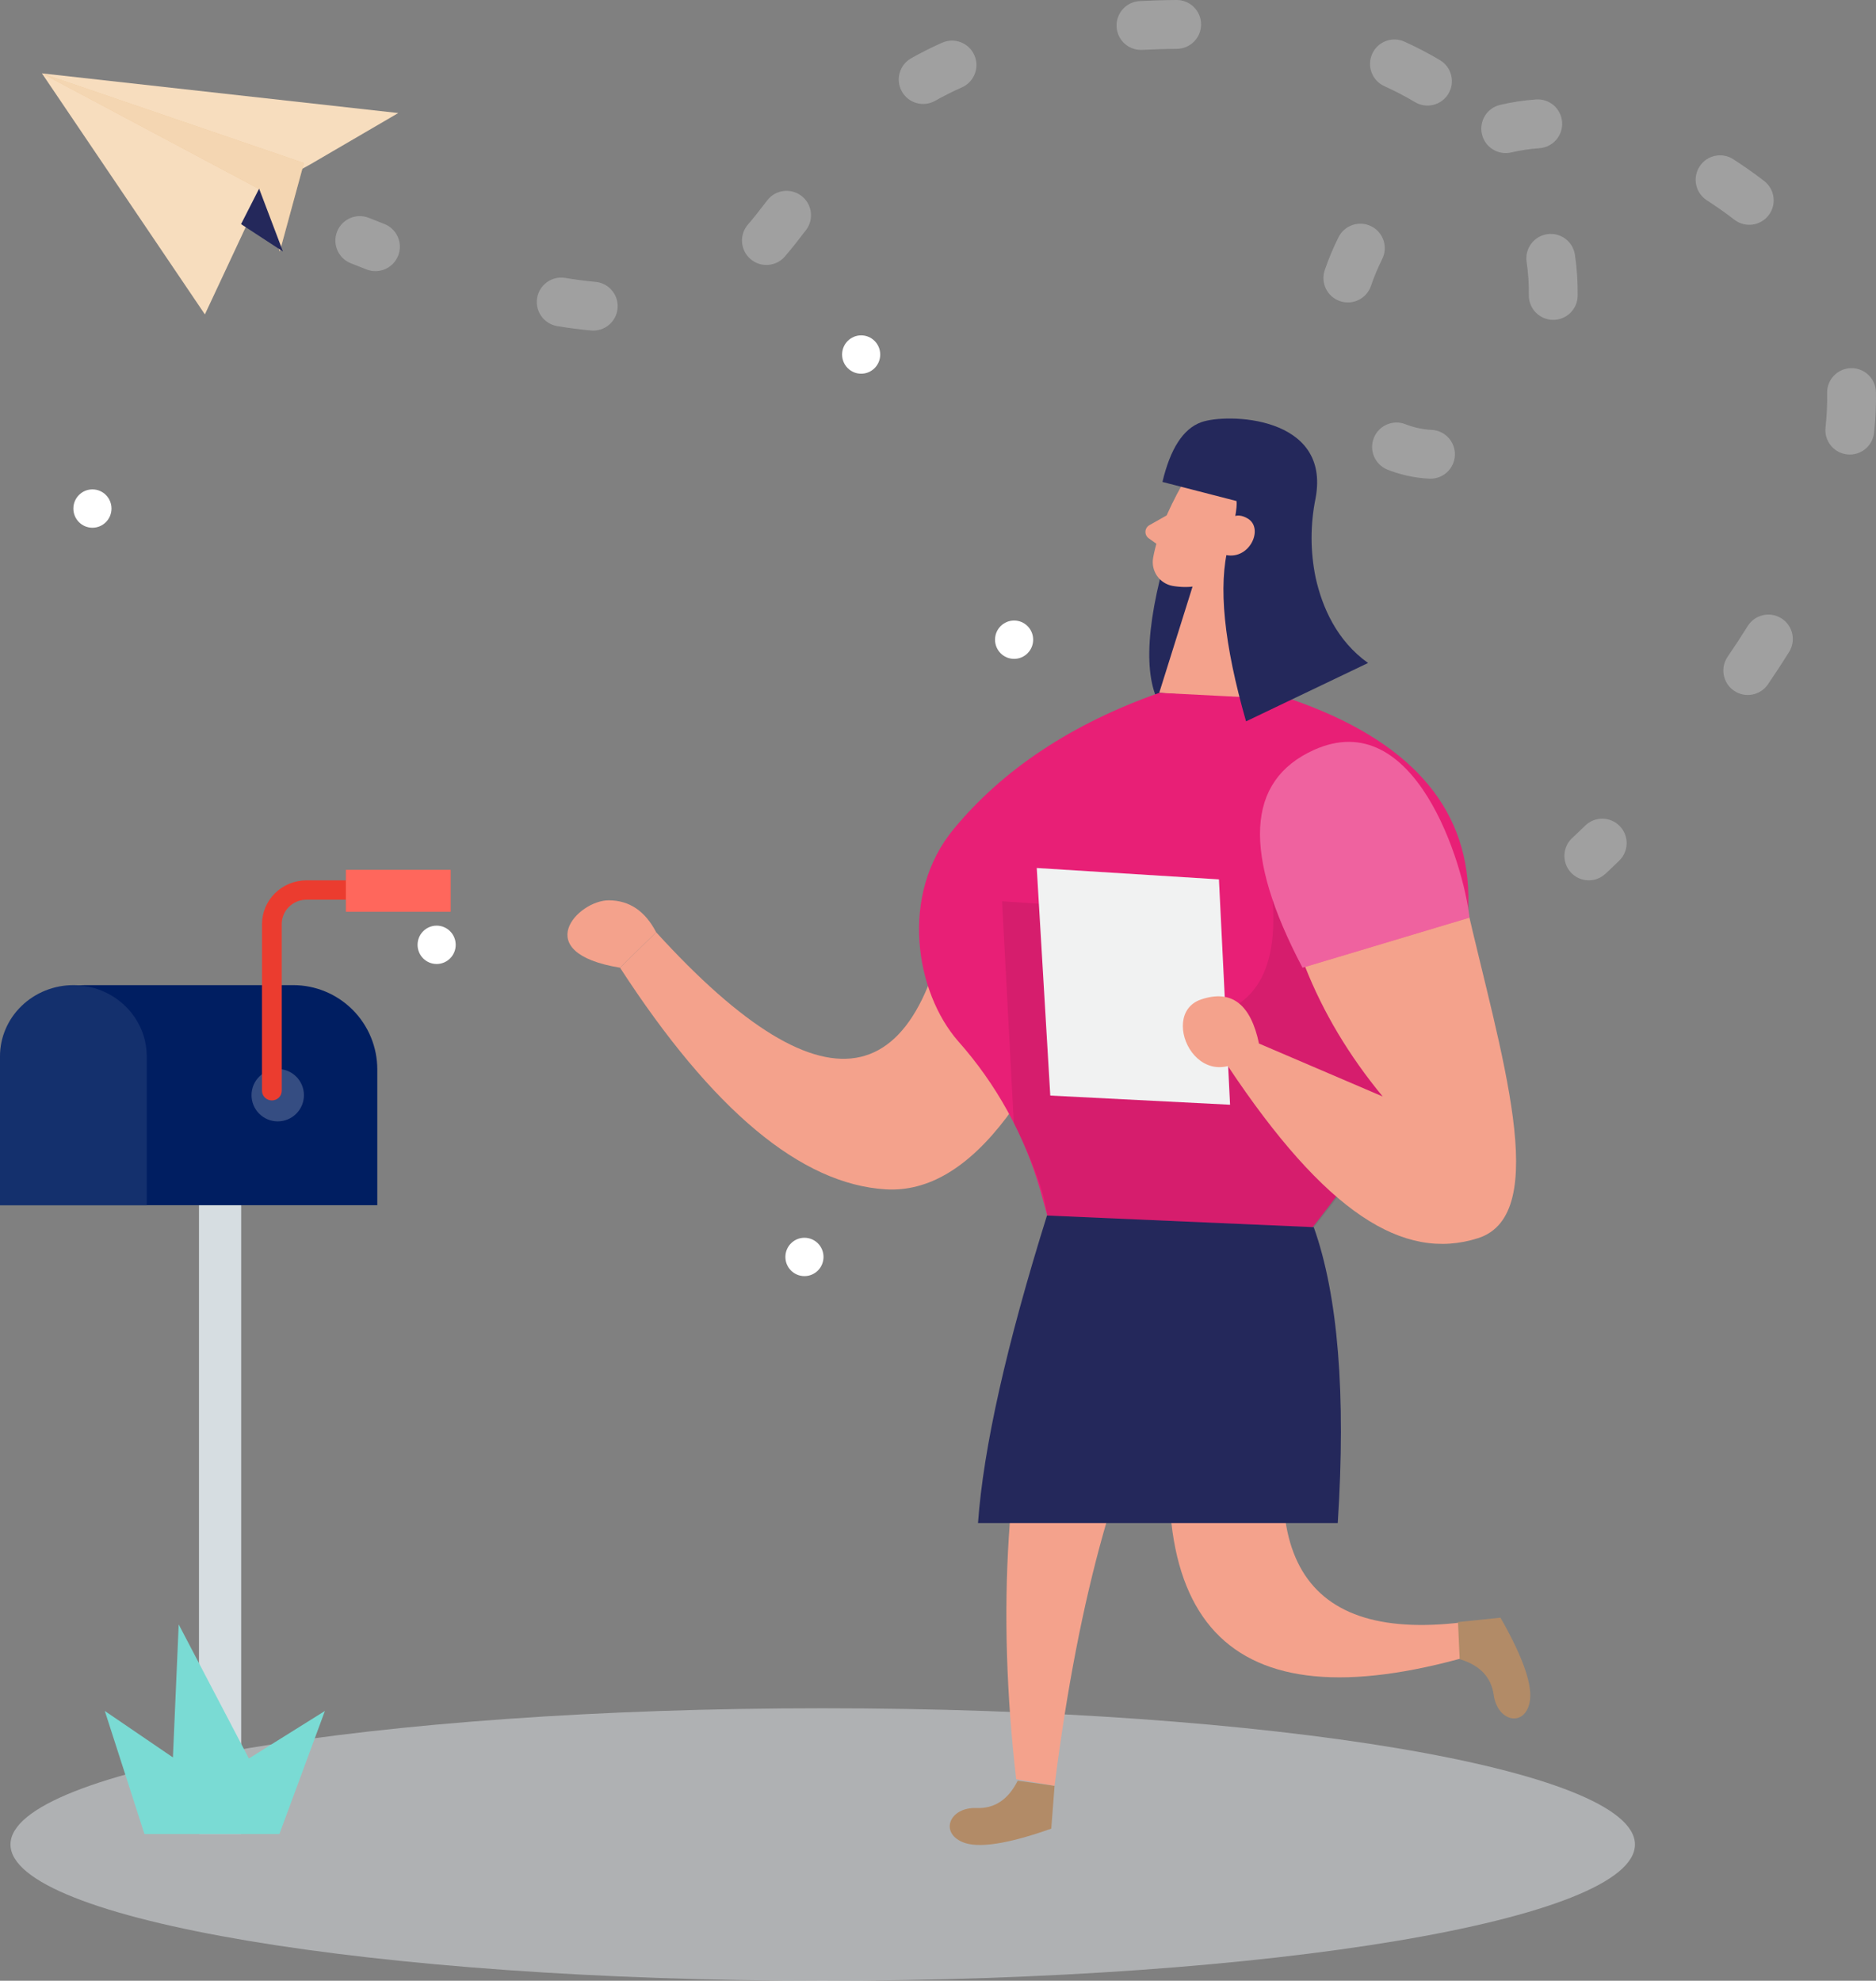<?xml version="1.0" encoding="UTF-8"?>
<svg width="179px" height="189px" viewBox="0 0 179 189" version="1.1" xmlns="http://www.w3.org/2000/svg" xmlns:xlink="http://www.w3.org/1999/xlink">
    <rect x="0" y="0" width="179" height="189" fill="#808080" stroke="none"/>
    <title>012FED68-AB2D-4BFA-9EF0-DE4107C65B15</title>
    <g id="HF_Invite_Users" stroke="none" stroke-width="1" fill="none" fill-rule="evenodd">
        <g id="HF_Invite_Users_01_07" transform="translate(-661, -292)" fill-rule="nonzero">
            <g id="Group-448" transform="translate(661, 292)">
                <path d="M78.5,189 C121.302,189 156,183.18 156,176 C156,168.82 121.302,163 78.5,163 C35.698,163 1,168.82 1,176 C1,183.18 35.698,189 78.5,189 Z" id="Vector" fill="#EAEEF3" opacity="0.45"></path>
                <path d="M23,115 L19,115 L19,175 L23,175 L23,115 Z" id="Vector" fill="#C9C9C9"></path>
                <path d="M23,115 L19,115 L19,175 L23,175 L23,115 Z" id="Vector" fill="#B0BEC5"></path>
                <path d="M23,115 L19,115 L19,175 L23,175 L23,115 Z" id="Vector" fill="#FFFFFF" opacity="0.48"></path>
                <path d="M8.178,94 L27.977,94 C30.105,94 32.145,94.848 33.65,96.357 C35.155,97.866 36,99.912 36,102.046 L36,115 L0,115 L0,102.201 C0,100.026 0.862,97.94 2.395,96.402 C3.929,94.864 6.009,94 8.178,94 L8.178,94 Z" id="Vector" fill="#001E61"></path>
                <path d="M6.987,94 C8.847,94 10.631,94.716 11.946,95.99 C13.261,97.264 14,98.992 14,100.794 L14,115 L0,115 L0,100.794 C0,98.992 0.739,97.264 2.054,95.99 C3.369,94.716 5.153,94 7.013,94 L6.987,94 Z" id="Vector" fill="#001E61"></path>
                <path d="M6.987,94 C8.847,94 10.631,94.716 11.946,95.99 C13.261,97.264 14,98.992 14,100.794 L14,115 L0,115 L0,100.794 C0,98.992 0.739,97.264 2.054,95.99 C3.369,94.716 5.153,94 7.013,94 L6.987,94 Z" id="Vector" fill="#FFFFFF" opacity="0.08"></path>
                <path d="M13.783,175 L10,163.258 L16.499,167.69 L17.051,155 L23.747,167.795 L31,163.258 L26.659,175 L13.783,175 Z" id="Vector" fill="#7ADBD4"></path>
                <path d="M29,104.5 C29,103.119 27.881,102 26.5,102 C25.119,102 24,103.119 24,104.5 C24,105.881 25.119,107 26.5,107 C27.881,107 29,105.881 29,104.5 Z" id="Vector" fill="#FFFFFF" opacity="0.21"></path>
                <path d="M25.941,105 C25.692,105 25.452,104.903 25.276,104.73 C25.099,104.557 25,104.323 25,104.078 L25,88.167 C25.002,87.062 25.45,86.003 26.248,85.222 C27.045,84.441 28.126,84.002 29.254,84 L40.059,84 C40.308,84 40.548,84.097 40.724,84.27 C40.901,84.443 41,84.677 41,84.922 C41,85.166 40.901,85.401 40.724,85.574 C40.548,85.747 40.308,85.844 40.059,85.844 L29.254,85.844 C28.625,85.844 28.022,86.088 27.577,86.524 C27.132,86.96 26.882,87.551 26.882,88.167 L26.882,104.078 C26.882,104.323 26.783,104.557 26.607,104.73 C26.43,104.903 26.191,105 25.941,105 Z" id="Vector" fill="#FF4133"></path>
                <path d="M25.941,105 C25.692,105 25.452,104.903 25.276,104.73 C25.099,104.557 25,104.323 25,104.078 L25,88.167 C25.002,87.062 25.45,86.003 26.248,85.222 C27.045,84.441 28.126,84.002 29.254,84 L40.059,84 C40.308,84 40.548,84.097 40.724,84.27 C40.901,84.443 41,84.677 41,84.922 C41,85.166 40.901,85.401 40.724,85.574 C40.548,85.747 40.308,85.844 40.059,85.844 L29.254,85.844 C28.625,85.844 28.022,86.088 27.577,86.524 C27.132,86.96 26.882,87.551 26.882,88.167 L26.882,104.078 C26.882,104.323 26.783,104.557 26.607,104.73 C26.43,104.903 26.191,105 25.941,105 Z" id="Vector" fill="#000000" opacity="0.08"></path>
                <path d="M43,83 L33,83 L33,87 L43,87 L43,83 Z" id="Vector" fill="#FF4133"></path>
                <path d="M43,83 L33,83 L33,87 L43,87 L43,83 Z" id="Vector" fill-opacity="0.2" fill="#FFFFFF"></path>
                <g id="Group-446" transform="translate(76.5, 104) scale(1, -1) rotate(180) translate(-76.5, -104) translate(7, 32)">
                    <path d="M39.653,52.659 C46.139,72.364 53.417,81.972 61.488,81.485 C69.559,80.998 78.009,73.949 86.837,60.338 L83.392,56.954 C66.927,75.04 57.384,72.811 54.764,50.267 L39.653,52.659 Z" id="Vector" fill="#F4A28C"></path>
                    <path d="M35.33,23.276 C37.039,30.352 36.584,34.871 33.964,36.831 L29.494,32.785 L31.617,22.377 L35.33,23.276 Z" id="Vector" fill="#24285B"></path>
                    <path d="M48.897,137.915 C49.799,139.718 51.107,140.586 52.821,140.519 C55.391,140.419 56.36,142.842 54.156,143.772 C52.686,144.392 49.865,143.963 45.693,142.486 L45.377,138.396 L48.897,137.915 Z" id="Vector" fill="#B28B67"></path>
                    <path d="M33.148,14.142 C34.655,16.802 35.597,19.162 35.973,21.222 C36.027,21.521 36.021,21.828 35.957,22.126 C35.892,22.423 35.77,22.704 35.597,22.954 C35.423,23.203 35.203,23.416 34.948,23.579 C34.693,23.743 34.409,23.854 34.111,23.907 C32.559,24.169 30.386,24.075 28.92,22.084 L26.015,19.012 C25.507,18.332 25.22,17.51 25.193,16.66 C25.167,15.81 25.401,14.972 25.866,14.26 C27.406,11.476 31.894,11.638 33.148,14.142 Z" id="Vector" fill="#F4A28C"></path>
                    <path d="M27.084,19.686 L27.146,34.739 L35.391,34.109 L32.119,23.676 L27.084,19.686 Z" id="Vector" fill="#F4A28C"></path>
                    <path d="M34.438,17.039 L36.332,18.113 C36.44,18.174 36.532,18.261 36.598,18.367 C36.663,18.474 36.701,18.595 36.707,18.72 C36.713,18.845 36.688,18.969 36.633,19.082 C36.578,19.194 36.496,19.29 36.394,19.362 L34.947,20.398 L34.438,17.039 Z" id="Vector" fill="#F4A28C"></path>
                    <path d="M35.385,34.109 C43.738,37.064 50.271,41.389 54.986,47.083 C60.226,53.402 58.643,62.692 54.576,67.35 C50.937,71.444 48.257,76.306 46.735,81.579 L45.362,86.574 L21.925,86.574 C0.287,59.731 0.548,42.457 22.708,34.752 L35.385,34.109 Z" id="Vector" fill="#E81F76"></path>
                    <path d="M24.964,50.823 C23.482,59.464 25.572,64.201 31.234,65.034 C36.897,65.866 41.176,62.328 44.074,54.419 L50.388,54.001 L49.264,75.136 C47.372,78.965 46.311,81.914 46.079,83.983 L20.624,85.094 L18.414,82.266 L11.367,73.412 L14.068,62.118 L24.964,50.823 Z" id="Vector" fill="#000000" opacity="0.08"></path>
                    <path d="M20.47,23.108 C19.849,25.911 18.47,29.12 15.466,31.262 L27.107,36.831 C29.226,29.439 29.784,23.855 28.783,20.08 C28.195,17.844 27.938,16.421 28.013,15.809 L35.084,13.986 C34.335,10.814 33.106,8.916 31.397,8.292 C28.994,7.411 18.98,7.605 20.476,15.559 C20.983,18.05 20.981,20.618 20.47,23.108 Z" id="Vector" fill="#24285B"></path>
                    <path d="M29.588,18.737 C28.876,17.26 27.99,16.843 26.93,17.488 C25.341,18.456 26.856,21.64 29.265,20.897 L29.588,18.737 Z" id="Vector" fill="#F4A28C"></path>
                    <path d="M46.252,93.854 C49.978,106.966 50.907,121.605 49.04,137.772 L45.377,138.396 C43.072,120.082 39.14,106.137 33.581,96.564 L46.252,93.854 Z" id="Vector" fill="#F4A28C"></path>
                    <path d="M21.307,96.832 C27.044,116.304 21.87,124.931 5.786,122.712 L5.786,126.021 C29.03,132.681 38.136,122.956 33.103,96.845 L21.307,96.832 Z" id="Vector" fill="#F4A28C"></path>
                    <path d="M29.694,51.909 L47.078,50.823 L45.787,72.538 L28.633,73.412 L29.694,51.909 Z" id="Vector" fill="#F1F2F2"></path>
                    <path d="M20.648,85.094 L46.102,83.983 C49.972,96.358 52.166,106.139 52.683,113.328 L18.357,113.328 C17.566,101.011 18.33,91.6 20.648,85.094 Z" id="Vector" fill="#24285B"></path>
                    <path d="M25.867,67.6 C26.658,63.799 28.502,62.388 31.399,63.367 C35.745,64.834 31.213,73.956 25.867,67.6 Z" id="Vector" fill="#F4A28C"></path>
                    <path d="M24.419,46.434 C24.473,45.127 24.137,43.835 23.454,42.722 C22.772,41.609 21.773,40.727 20.588,40.19 C19.403,39.653 18.084,39.485 16.803,39.707 C15.522,39.93 14.336,40.533 13.399,41.439 C9.783,44.895 7.247,49.336 6.104,54.22 C2.863,68.393 -2.16,83.864 4.968,86.143 C12.095,88.422 19.539,83.708 28.858,69.698 L25.866,67.575 L14.069,72.626 C20.485,64.855 23.935,56.124 24.419,46.434 Z" id="Vector" fill="#F4A28C"></path>
                    <path d="M5.79,55.562 L21.721,60.338 C27.466,49.42 27.108,42.496 20.647,39.566 C10.955,35.17 6.318,50.567 5.79,55.562 Z" id="Vector" fill="#E81F76"></path>
                    <path d="M5.79,55.562 L21.721,60.338 C27.466,49.42 27.108,42.496 20.647,39.566 C10.955,35.17 6.318,50.567 5.79,55.562 Z" id="Vector" fill="#FFFFFF" opacity="0.3"></path>
                    <path d="M6.723,126.315 C4.798,126.889 3.716,128.028 3.476,129.73 C3.116,132.284 0.57,132.821 0.055,130.473 C-0.289,128.908 0.636,126.202 2.83,122.356 L6.884,122.775 L6.723,126.315 Z" id="Vector" fill="#B28B67"></path>
                    <path d="M83.392,56.954 C84.447,54.923 85.958,53.907 87.924,53.907 C90.873,53.907 95.566,58.902 86.837,60.338 L83.392,56.954 Z" id="Vector" fill="#F4A28C"></path>
                    <path d="M63.832,3.659 C64.836,3.659 65.651,2.84 65.651,1.829 C65.651,0.819 64.836,0 63.832,0 C62.827,0 62.013,0.819 62.013,1.829 C62.013,2.84 62.827,3.659 63.832,3.659 Z" id="Vector" fill="#FFFFFF"></path>
                    <path d="M49.239,30.868 C50.244,30.868 51.058,30.049 51.058,29.039 C51.058,28.029 50.244,27.21 49.239,27.21 C48.234,27.21 47.42,28.029 47.42,29.039 C47.42,30.049 48.234,30.868 49.239,30.868 Z" id="Vector" fill="#FFFFFF"></path>
                    <path d="M104.338,59.983 C105.342,59.983 106.157,59.164 106.157,58.153 C106.157,57.143 105.342,56.324 104.338,56.324 C103.333,56.324 102.519,57.143 102.519,58.153 C102.519,59.164 103.333,59.983 104.338,59.983 Z" id="Vector" fill="#FFFFFF"></path>
                    <path d="M69.243,89.765 C70.248,89.765 71.062,88.946 71.062,87.935 C71.062,86.925 70.248,86.106 69.243,86.106 C68.238,86.106 67.424,86.925 67.424,87.935 C67.424,88.946 68.238,89.765 69.243,89.765 Z" id="Vector" fill="#FFFFFF"></path>
                    <path d="M137.181,18.356 C138.186,18.356 139,17.537 139,16.527 C139,15.516 138.186,14.697 137.181,14.697 C136.176,14.697 135.362,15.516 135.362,16.527 C135.362,17.537 136.176,18.356 137.181,18.356 Z" id="Vector" fill="#FFFFFF"></path>
                </g>
                <path d="M150.029,79.946 C149.077,80.813 149.009,82.287 149.875,83.239 C150.741,84.19 152.214,84.259 153.165,83.392 L150.029,79.946 Z M165.432,18.034 L166.763,16.121 L165.432,18.034 Z M134.731,43.105 L135.249,40.832 L134.731,43.105 Z M110.54,2.367 L110.385,0.037 L110.54,2.367 Z M35.191,20.788 C33.995,20.312 32.641,20.896 32.166,22.092 C31.69,23.288 32.274,24.644 33.469,25.119 L35.191,20.788 Z M34.981,25.714 C36.181,26.179 37.53,25.583 37.995,24.382 C38.46,23.182 37.864,21.832 36.665,21.367 L34.981,25.714 Z M53.931,26.519 C52.662,26.307 51.462,27.165 51.251,28.435 C51.04,29.705 51.897,30.905 53.166,31.117 L53.931,26.519 Z M56.398,31.536 C57.679,31.651 58.811,30.706 58.926,29.423 C59.041,28.141 58.096,27.009 56.815,26.894 L56.398,31.536 Z M71.359,21.434 C70.522,22.411 70.634,23.882 71.611,24.72 C72.587,25.558 74.058,25.446 74.895,24.469 L71.359,21.434 Z M76.908,21.949 C77.686,20.924 77.486,19.462 76.462,18.683 C75.437,17.905 73.976,18.105 73.198,19.13 L76.908,21.949 Z M86.94,5.559 C85.819,6.192 85.424,7.614 86.056,8.735 C86.689,9.855 88.11,10.251 89.23,9.619 L86.94,5.559 Z M91.783,8.337 C92.959,7.815 93.49,6.438 92.968,5.262 C92.447,4.085 91.07,3.554 89.894,4.076 L91.783,8.337 Z M108.749,0.104 C107.464,0.168 106.475,1.263 106.539,2.548 C106.604,3.834 107.698,4.824 108.983,4.759 L108.749,0.104 Z M112.292,4.661 C113.578,4.651 114.613,3.599 114.602,2.312 C114.592,1.025 113.541,-0.01 112.254,7.57717356e-05 L112.292,4.661 Z M134.012,3.976 C132.84,3.445 131.46,3.965 130.929,5.138 C130.399,6.311 130.919,7.692 132.091,8.222 L134.012,3.976 Z M135.011,9.744 C136.115,10.404 137.545,10.043 138.205,8.938 C138.864,7.833 138.503,6.402 137.398,5.742 L135.011,9.744 Z M150.272,24.311 C150.084,23.037 148.9,22.157 147.628,22.345 C146.355,22.533 145.475,23.718 145.663,24.991 L150.272,24.311 Z M145.876,28.161 C145.859,29.448 146.888,30.505 148.174,30.522 C149.46,30.539 150.517,29.509 150.534,28.222 L145.876,28.161 Z M136.388,45.674 C137.674,45.732 138.762,44.735 138.819,43.449 C138.876,42.164 137.88,41.075 136.595,41.018 L136.388,45.674 Z M134.113,40.482 C132.917,40.006 131.563,40.59 131.087,41.786 C130.611,42.982 131.195,44.337 132.39,44.813 L134.113,40.482 Z M126.402,25.775 C125.986,26.994 126.636,28.318 127.854,28.734 C129.072,29.149 130.395,28.499 130.811,27.281 L126.402,25.775 Z M131.884,24.717 C132.459,23.565 131.992,22.165 130.841,21.59 C129.69,21.015 128.291,21.483 127.716,22.634 L131.884,24.717 Z M143.14,10.006 C141.887,10.297 141.108,11.55 141.4,12.804 C141.691,14.058 142.943,14.837 144.196,14.546 L143.14,10.006 Z M146.892,14.14 C148.175,14.049 149.141,12.933 149.05,11.65 C148.958,10.366 147.844,9.399 146.561,9.491 L146.892,14.14 Z M165.389,15.197 C164.309,14.497 162.867,14.804 162.167,15.885 C161.467,16.965 161.775,18.408 162.854,19.108 L165.389,15.197 Z M165.481,20.961 C166.497,21.749 167.961,21.564 168.749,20.547 C169.537,19.53 169.352,18.066 168.336,17.277 L165.481,20.961 Z M178.994,37.409 C178.967,36.122 177.902,35.101 176.616,35.128 C175.33,35.156 174.309,36.221 174.336,37.508 L178.994,37.409 Z M174.184,40.787 C174.042,42.066 174.965,43.218 176.243,43.359 C177.522,43.501 178.673,42.578 178.814,41.299 L174.184,40.787 Z M170.709,62.208 C171.391,61.116 171.058,59.678 169.967,58.996 C168.875,58.315 167.439,58.648 166.757,59.739 L170.709,62.208 Z M164.842,62.668 C164.116,63.73 164.388,65.181 165.45,65.907 C166.511,66.634 167.961,66.362 168.687,65.3 L164.842,62.668 Z M154.506,82.116 C155.426,81.217 155.444,79.741 154.545,78.82 C153.646,77.899 152.171,77.882 151.251,78.781 L154.506,82.116 Z M33.469,25.119 C33.98,25.323 34.484,25.521 34.981,25.714 L36.665,21.367 C36.181,21.179 35.689,20.986 35.191,20.788 L33.469,25.119 Z M53.166,31.117 C54.296,31.305 55.372,31.444 56.398,31.536 L56.815,26.894 C55.915,26.813 54.956,26.689 53.931,26.519 L53.166,31.117 Z M74.895,24.469 C75.595,23.652 76.261,22.802 76.908,21.949 L73.198,19.13 C72.575,19.95 71.973,20.718 71.359,21.434 L74.895,24.469 Z M89.23,9.619 C90.023,9.17 90.872,8.742 91.783,8.337 L89.894,4.076 C88.847,4.541 87.865,5.037 86.94,5.559 L89.23,9.619 Z M108.983,4.759 C109.49,4.734 110.006,4.713 110.531,4.696 L110.385,0.037 C109.831,0.055 109.286,0.077 108.749,0.104 L108.983,4.759 Z M110.531,4.696 C111.127,4.677 111.714,4.666 112.292,4.661 L112.254,7.57717356e-05 C111.64,0.005 111.017,0.017 110.385,0.037 L110.531,4.696 Z M132.091,8.222 C133.133,8.695 134.106,9.204 135.011,9.744 L137.398,5.742 C136.338,5.109 135.21,4.519 134.012,3.976 L132.091,8.222 Z M145.663,24.991 C145.821,26.061 145.889,27.123 145.876,28.161 L150.534,28.222 C150.551,26.938 150.466,25.628 150.272,24.311 L145.663,24.991 Z M136.595,41.018 C136.165,40.999 135.716,40.939 135.249,40.832 L134.213,45.377 C134.944,45.544 135.671,45.643 136.388,45.674 L136.595,41.018 Z M135.249,40.832 C134.838,40.739 134.46,40.62 134.113,40.482 L132.39,44.813 C132.969,45.044 133.577,45.232 134.213,45.377 L135.249,40.832 Z M130.811,27.281 C131.105,26.419 131.463,25.56 131.884,24.717 L127.716,22.634 C127.202,23.663 126.763,24.715 126.402,25.775 L130.811,27.281 Z M144.196,14.546 C145.058,14.345 145.957,14.207 146.892,14.14 L146.561,9.491 C145.381,9.575 144.24,9.749 143.14,10.006 L144.196,14.546 Z M162.854,19.108 C163.266,19.375 163.682,19.655 164.101,19.947 L166.763,16.121 C166.303,15.801 165.844,15.493 165.389,15.197 L162.854,19.108 Z M164.101,19.947 C164.582,20.281 165.041,20.619 165.481,20.961 L168.336,17.277 C167.831,16.885 167.307,16.5 166.763,16.121 L164.101,19.947 Z M174.336,37.508 C174.359,38.587 174.306,39.682 174.184,40.787 L178.814,41.299 C178.957,40.006 179.021,38.707 178.994,37.409 L174.336,37.508 Z M166.757,59.739 C166.136,60.736 165.495,61.714 164.842,62.668 L168.687,65.3 C169.374,64.296 170.051,63.264 170.709,62.208 L166.757,59.739 Z M151.251,78.781 C150.856,79.167 150.546,79.462 150.337,79.659 C150.232,79.757 150.153,79.831 150.101,79.879 C150.075,79.903 150.056,79.921 150.044,79.932 C150.038,79.938 150.033,79.942 150.031,79.944 C150.029,79.945 150.029,79.946 150.028,79.946 C150.028,79.947 150.028,79.947 150.028,79.947 L150.028,79.947 C150.028,79.946 150.028,79.946 150.028,79.946 C150.028,79.946 150.028,79.946 150.029,79.946 C150.029,79.946 150.551,80.521 151.597,81.669 C153.165,83.392 153.165,83.392 153.165,83.392 C153.165,83.392 153.166,83.392 153.166,83.392 C153.166,83.392 153.166,83.392 153.166,83.392 C153.166,83.392 153.166,83.392 153.166,83.391 C153.167,83.391 153.168,83.39 153.168,83.39 C153.17,83.388 153.172,83.387 153.174,83.384 C153.179,83.38 153.186,83.374 153.194,83.366 C153.211,83.351 153.234,83.329 153.265,83.301 C153.327,83.244 153.415,83.161 153.53,83.053 C153.758,82.838 154.089,82.523 154.506,82.116 L151.251,78.781 Z" id="Vector" fill="#C9C9C9" opacity="0.45"></path>
                <path d="M29.581,15.7 L38,10.787 L4,7 L19.55,30 L25.087,18.163 L29.581,15.7 Z" id="Vector" fill="#F7DDBE"></path>
                <path d="M29,15.555 L26.697,24 L24.608,17.977 L4,7 L29,15.555 Z" id="Vector" fill="#EAB371"></path>
                <path d="M29,15.555 L26.697,24 L24.608,17.977 L4,7 L29,15.555 Z" id="Vector" fill="#FFFFFF" opacity="0.46"></path>
                <path d="M27,24 L23,21.386 L24.724,18 L27,24 Z" id="Vector" fill="#24285B"></path>
            </g>
        </g>
    </g>
</svg>